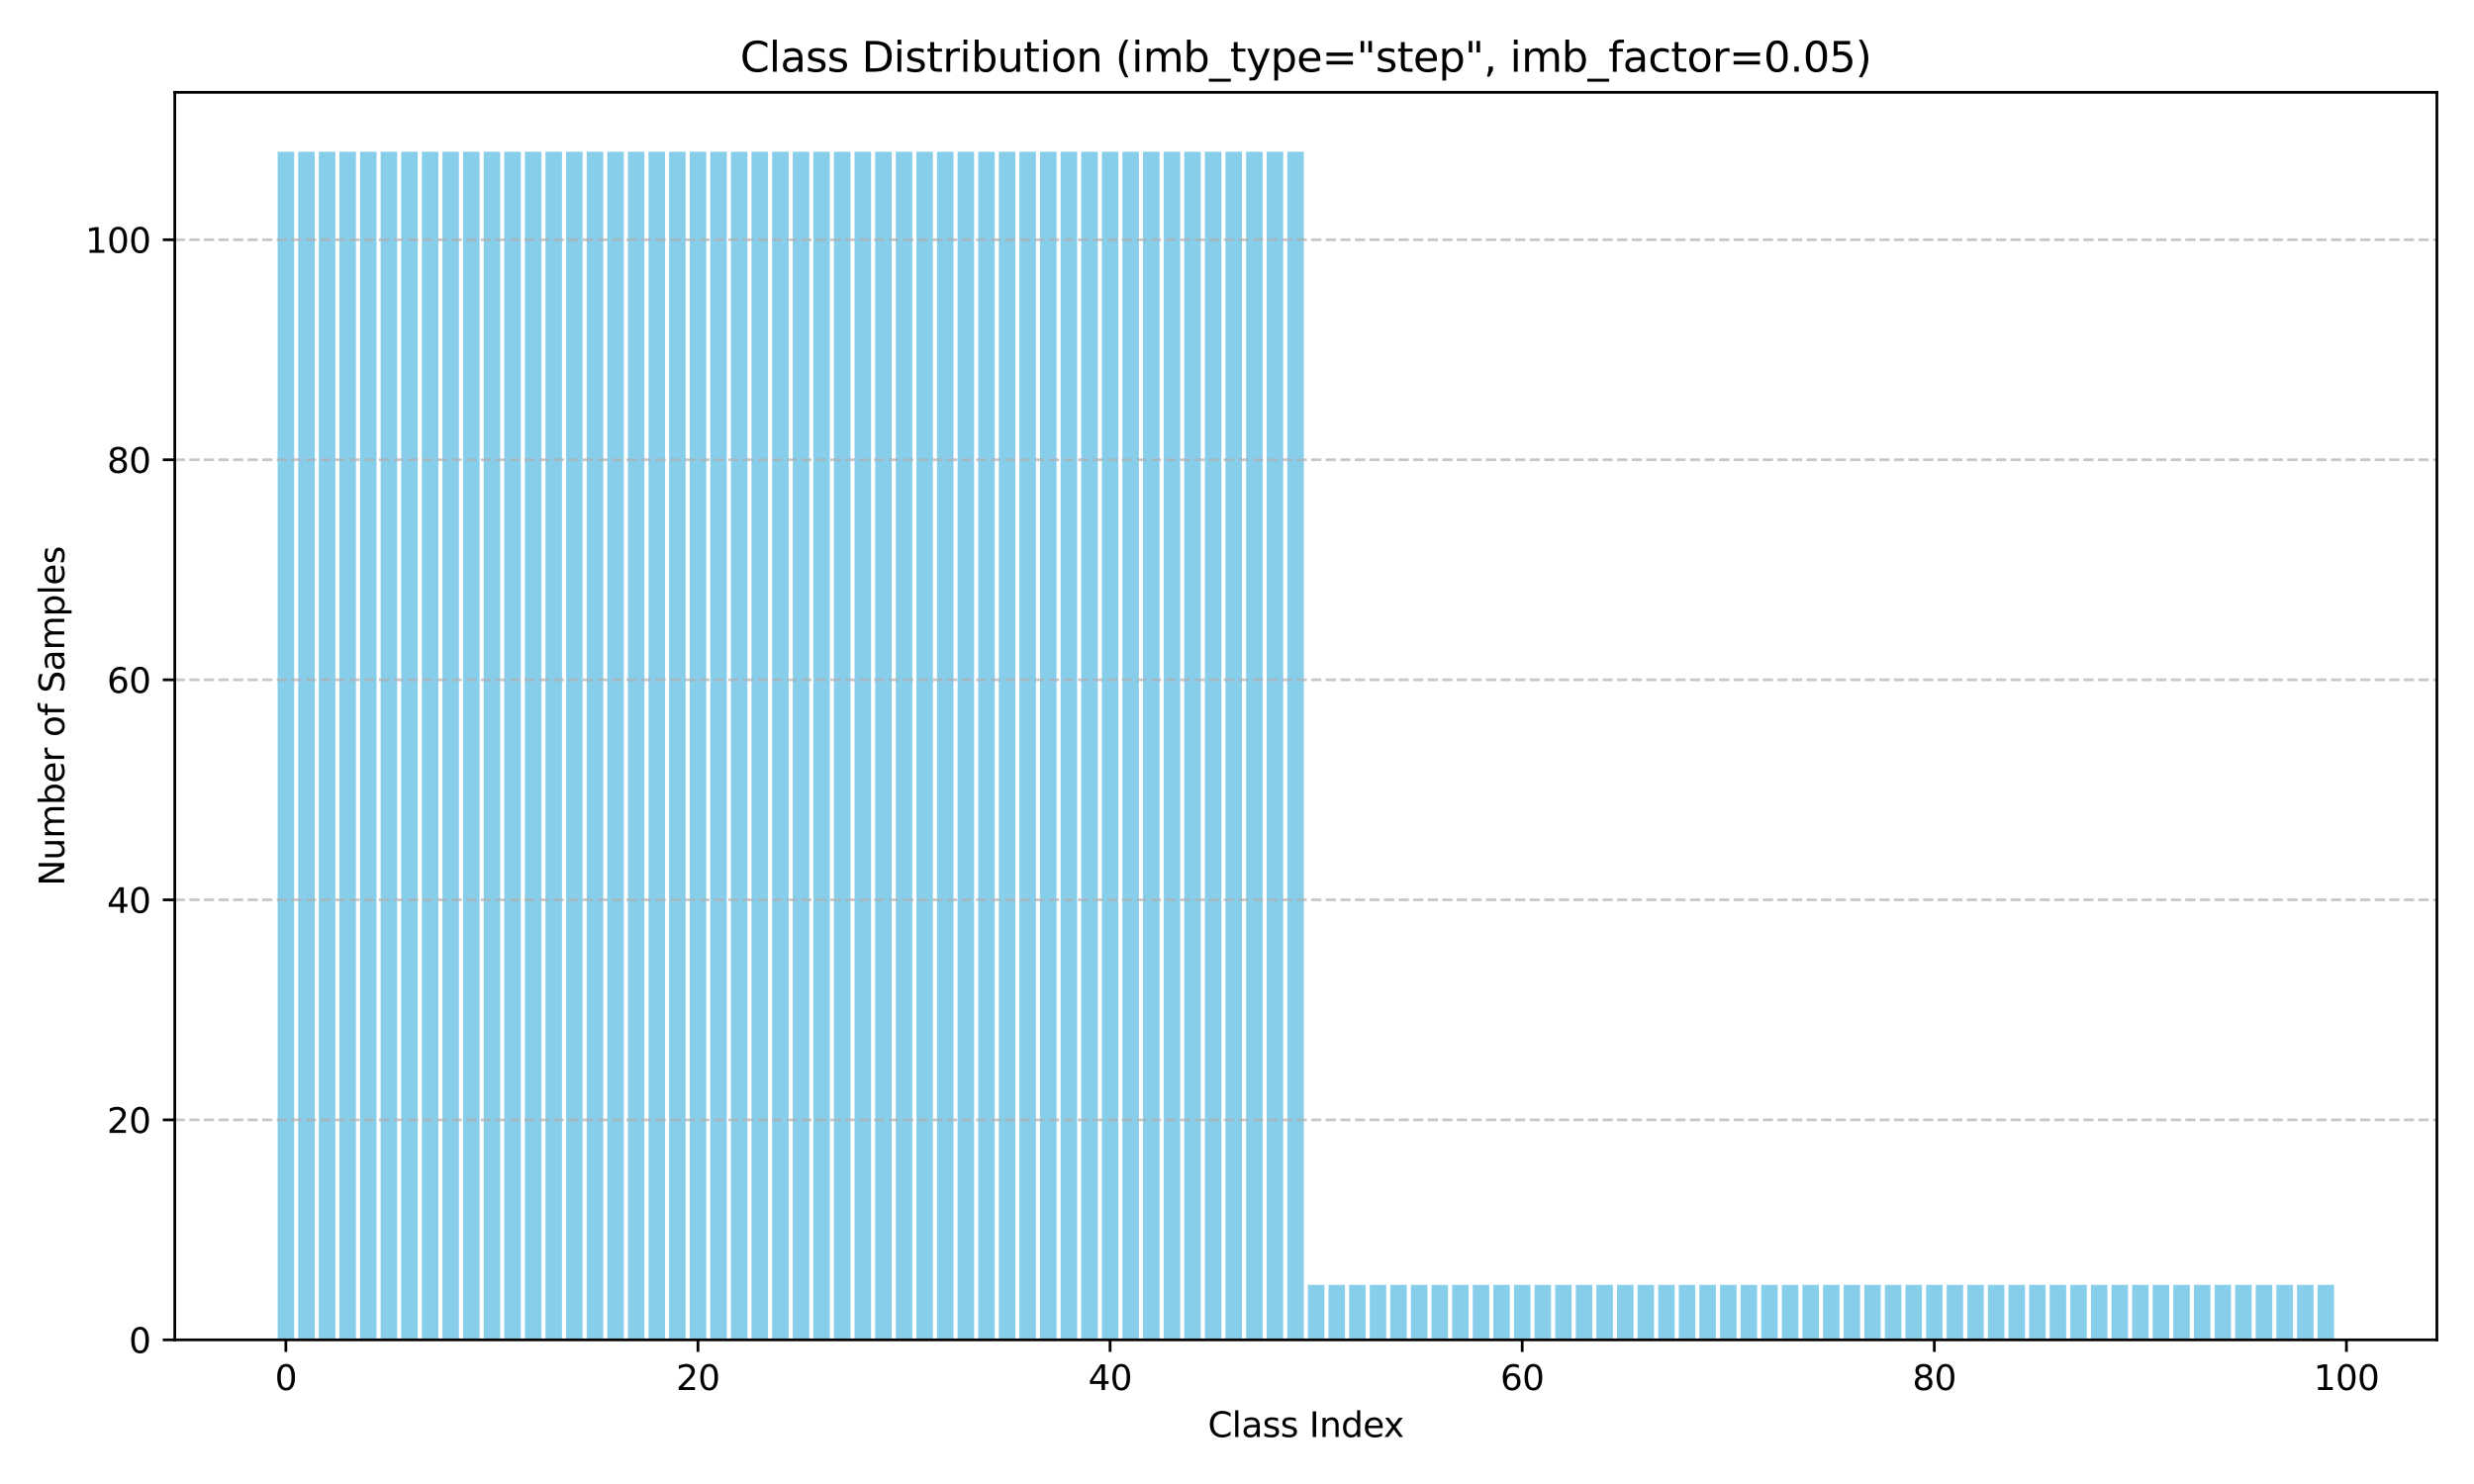 <?xml version="1.0" encoding="utf-8" standalone="no"?>
<!DOCTYPE svg PUBLIC "-//W3C//DTD SVG 1.1//EN"
  "http://www.w3.org/Graphics/SVG/1.1/DTD/svg11.dtd">
<svg xmlns:xlink="http://www.w3.org/1999/xlink" width="720pt" height="432pt" viewBox="0 0 720 432" xmlns="http://www.w3.org/2000/svg" version="1.1">
 <defs>
  <style type="text/css">*{stroke-linejoin: round; stroke-linecap: butt}</style>
 </defs>
 <g id="figure_1">
  <g id="patch_1">
   <path d="M 0 432 
L 720 432 
L 720 0 
L 0 0 
z
" style="fill: #ffffff"/>
  </g>
  <g id="axes_1">
   <g id="patch_2">
    <path d="M 50.87 390.04 
L 709.2 390.04 
L 709.2 26.88 
L 50.87 26.88 
z
" style="fill: #ffffff"/>
   </g>
   <g id="patch_3">
    <path d="M 80.794 390.04 
L 85.592 390.04 
L 85.592 44.173 
L 80.794 44.173 
z
" clip-path="url(#pac0c4b4ce7)" style="fill: #87ceeb"/>
   </g>
   <g id="patch_4">
    <path d="M 86.791 390.04 
L 91.588 390.04 
L 91.588 44.173 
L 86.791 44.173 
z
" clip-path="url(#pac0c4b4ce7)" style="fill: #87ceeb"/>
   </g>
   <g id="patch_5">
    <path d="M 92.788 390.04 
L 97.585 390.04 
L 97.585 44.173 
L 92.788 44.173 
z
" clip-path="url(#pac0c4b4ce7)" style="fill: #87ceeb"/>
   </g>
   <g id="patch_6">
    <path d="M 98.785 390.04 
L 103.582 390.04 
L 103.582 44.173 
L 98.785 44.173 
z
" clip-path="url(#pac0c4b4ce7)" style="fill: #87ceeb"/>
   </g>
   <g id="patch_7">
    <path d="M 104.781 390.04 
L 109.579 390.04 
L 109.579 44.173 
L 104.781 44.173 
z
" clip-path="url(#pac0c4b4ce7)" style="fill: #87ceeb"/>
   </g>
   <g id="patch_8">
    <path d="M 110.778 390.04 
L 115.576 390.04 
L 115.576 44.173 
L 110.778 44.173 
z
" clip-path="url(#pac0c4b4ce7)" style="fill: #87ceeb"/>
   </g>
   <g id="patch_9">
    <path d="M 116.775 390.04 
L 121.572 390.04 
L 121.572 44.173 
L 116.775 44.173 
z
" clip-path="url(#pac0c4b4ce7)" style="fill: #87ceeb"/>
   </g>
   <g id="patch_10">
    <path d="M 122.772 390.04 
L 127.569 390.04 
L 127.569 44.173 
L 122.772 44.173 
z
" clip-path="url(#pac0c4b4ce7)" style="fill: #87ceeb"/>
   </g>
   <g id="patch_11">
    <path d="M 128.769 390.04 
L 133.566 390.04 
L 133.566 44.173 
L 128.769 44.173 
z
" clip-path="url(#pac0c4b4ce7)" style="fill: #87ceeb"/>
   </g>
   <g id="patch_12">
    <path d="M 134.765 390.04 
L 139.563 390.04 
L 139.563 44.173 
L 134.765 44.173 
z
" clip-path="url(#pac0c4b4ce7)" style="fill: #87ceeb"/>
   </g>
   <g id="patch_13">
    <path d="M 140.762 390.04 
L 145.56 390.04 
L 145.56 44.173 
L 140.762 44.173 
z
" clip-path="url(#pac0c4b4ce7)" style="fill: #87ceeb"/>
   </g>
   <g id="patch_14">
    <path d="M 146.759 390.04 
L 151.556 390.04 
L 151.556 44.173 
L 146.759 44.173 
z
" clip-path="url(#pac0c4b4ce7)" style="fill: #87ceeb"/>
   </g>
   <g id="patch_15">
    <path d="M 152.756 390.04 
L 157.553 390.04 
L 157.553 44.173 
L 152.756 44.173 
z
" clip-path="url(#pac0c4b4ce7)" style="fill: #87ceeb"/>
   </g>
   <g id="patch_16">
    <path d="M 158.753 390.04 
L 163.55 390.04 
L 163.55 44.173 
L 158.753 44.173 
z
" clip-path="url(#pac0c4b4ce7)" style="fill: #87ceeb"/>
   </g>
   <g id="patch_17">
    <path d="M 164.749 390.04 
L 169.547 390.04 
L 169.547 44.173 
L 164.749 44.173 
z
" clip-path="url(#pac0c4b4ce7)" style="fill: #87ceeb"/>
   </g>
   <g id="patch_18">
    <path d="M 170.746 390.04 
L 175.544 390.04 
L 175.544 44.173 
L 170.746 44.173 
z
" clip-path="url(#pac0c4b4ce7)" style="fill: #87ceeb"/>
   </g>
   <g id="patch_19">
    <path d="M 176.743 390.04 
L 181.541 390.04 
L 181.541 44.173 
L 176.743 44.173 
z
" clip-path="url(#pac0c4b4ce7)" style="fill: #87ceeb"/>
   </g>
   <g id="patch_20">
    <path d="M 182.74 390.04 
L 187.537 390.04 
L 187.537 44.173 
L 182.74 44.173 
z
" clip-path="url(#pac0c4b4ce7)" style="fill: #87ceeb"/>
   </g>
   <g id="patch_21">
    <path d="M 188.737 390.04 
L 193.534 390.04 
L 193.534 44.173 
L 188.737 44.173 
z
" clip-path="url(#pac0c4b4ce7)" style="fill: #87ceeb"/>
   </g>
   <g id="patch_22">
    <path d="M 194.734 390.04 
L 199.531 390.04 
L 199.531 44.173 
L 194.734 44.173 
z
" clip-path="url(#pac0c4b4ce7)" style="fill: #87ceeb"/>
   </g>
   <g id="patch_23">
    <path d="M 200.73 390.04 
L 205.528 390.04 
L 205.528 44.173 
L 200.73 44.173 
z
" clip-path="url(#pac0c4b4ce7)" style="fill: #87ceeb"/>
   </g>
   <g id="patch_24">
    <path d="M 206.727 390.04 
L 211.525 390.04 
L 211.525 44.173 
L 206.727 44.173 
z
" clip-path="url(#pac0c4b4ce7)" style="fill: #87ceeb"/>
   </g>
   <g id="patch_25">
    <path d="M 212.724 390.04 
L 217.521 390.04 
L 217.521 44.173 
L 212.724 44.173 
z
" clip-path="url(#pac0c4b4ce7)" style="fill: #87ceeb"/>
   </g>
   <g id="patch_26">
    <path d="M 218.721 390.04 
L 223.518 390.04 
L 223.518 44.173 
L 218.721 44.173 
z
" clip-path="url(#pac0c4b4ce7)" style="fill: #87ceeb"/>
   </g>
   <g id="patch_27">
    <path d="M 224.718 390.04 
L 229.515 390.04 
L 229.515 44.173 
L 224.718 44.173 
z
" clip-path="url(#pac0c4b4ce7)" style="fill: #87ceeb"/>
   </g>
   <g id="patch_28">
    <path d="M 230.714 390.04 
L 235.512 390.04 
L 235.512 44.173 
L 230.714 44.173 
z
" clip-path="url(#pac0c4b4ce7)" style="fill: #87ceeb"/>
   </g>
   <g id="patch_29">
    <path d="M 236.711 390.04 
L 241.509 390.04 
L 241.509 44.173 
L 236.711 44.173 
z
" clip-path="url(#pac0c4b4ce7)" style="fill: #87ceeb"/>
   </g>
   <g id="patch_30">
    <path d="M 242.708 390.04 
L 247.505 390.04 
L 247.505 44.173 
L 242.708 44.173 
z
" clip-path="url(#pac0c4b4ce7)" style="fill: #87ceeb"/>
   </g>
   <g id="patch_31">
    <path d="M 248.705 390.04 
L 253.502 390.04 
L 253.502 44.173 
L 248.705 44.173 
z
" clip-path="url(#pac0c4b4ce7)" style="fill: #87ceeb"/>
   </g>
   <g id="patch_32">
    <path d="M 254.702 390.04 
L 259.499 390.04 
L 259.499 44.173 
L 254.702 44.173 
z
" clip-path="url(#pac0c4b4ce7)" style="fill: #87ceeb"/>
   </g>
   <g id="patch_33">
    <path d="M 260.698 390.04 
L 265.496 390.04 
L 265.496 44.173 
L 260.698 44.173 
z
" clip-path="url(#pac0c4b4ce7)" style="fill: #87ceeb"/>
   </g>
   <g id="patch_34">
    <path d="M 266.695 390.04 
L 271.493 390.04 
L 271.493 44.173 
L 266.695 44.173 
z
" clip-path="url(#pac0c4b4ce7)" style="fill: #87ceeb"/>
   </g>
   <g id="patch_35">
    <path d="M 272.692 390.04 
L 277.49 390.04 
L 277.49 44.173 
L 272.692 44.173 
z
" clip-path="url(#pac0c4b4ce7)" style="fill: #87ceeb"/>
   </g>
   <g id="patch_36">
    <path d="M 278.689 390.04 
L 283.486 390.04 
L 283.486 44.173 
L 278.689 44.173 
z
" clip-path="url(#pac0c4b4ce7)" style="fill: #87ceeb"/>
   </g>
   <g id="patch_37">
    <path d="M 284.686 390.04 
L 289.483 390.04 
L 289.483 44.173 
L 284.686 44.173 
z
" clip-path="url(#pac0c4b4ce7)" style="fill: #87ceeb"/>
   </g>
   <g id="patch_38">
    <path d="M 290.683 390.04 
L 295.48 390.04 
L 295.48 44.173 
L 290.683 44.173 
z
" clip-path="url(#pac0c4b4ce7)" style="fill: #87ceeb"/>
   </g>
   <g id="patch_39">
    <path d="M 296.679 390.04 
L 301.477 390.04 
L 301.477 44.173 
L 296.679 44.173 
z
" clip-path="url(#pac0c4b4ce7)" style="fill: #87ceeb"/>
   </g>
   <g id="patch_40">
    <path d="M 302.676 390.04 
L 307.474 390.04 
L 307.474 44.173 
L 302.676 44.173 
z
" clip-path="url(#pac0c4b4ce7)" style="fill: #87ceeb"/>
   </g>
   <g id="patch_41">
    <path d="M 308.673 390.04 
L 313.47 390.04 
L 313.47 44.173 
L 308.673 44.173 
z
" clip-path="url(#pac0c4b4ce7)" style="fill: #87ceeb"/>
   </g>
   <g id="patch_42">
    <path d="M 314.67 390.04 
L 319.467 390.04 
L 319.467 44.173 
L 314.67 44.173 
z
" clip-path="url(#pac0c4b4ce7)" style="fill: #87ceeb"/>
   </g>
   <g id="patch_43">
    <path d="M 320.667 390.04 
L 325.464 390.04 
L 325.464 44.173 
L 320.667 44.173 
z
" clip-path="url(#pac0c4b4ce7)" style="fill: #87ceeb"/>
   </g>
   <g id="patch_44">
    <path d="M 326.663 390.04 
L 331.461 390.04 
L 331.461 44.173 
L 326.663 44.173 
z
" clip-path="url(#pac0c4b4ce7)" style="fill: #87ceeb"/>
   </g>
   <g id="patch_45">
    <path d="M 332.66 390.04 
L 337.458 390.04 
L 337.458 44.173 
L 332.66 44.173 
z
" clip-path="url(#pac0c4b4ce7)" style="fill: #87ceeb"/>
   </g>
   <g id="patch_46">
    <path d="M 338.657 390.04 
L 343.454 390.04 
L 343.454 44.173 
L 338.657 44.173 
z
" clip-path="url(#pac0c4b4ce7)" style="fill: #87ceeb"/>
   </g>
   <g id="patch_47">
    <path d="M 344.654 390.04 
L 349.451 390.04 
L 349.451 44.173 
L 344.654 44.173 
z
" clip-path="url(#pac0c4b4ce7)" style="fill: #87ceeb"/>
   </g>
   <g id="patch_48">
    <path d="M 350.651 390.04 
L 355.448 390.04 
L 355.448 44.173 
L 350.651 44.173 
z
" clip-path="url(#pac0c4b4ce7)" style="fill: #87ceeb"/>
   </g>
   <g id="patch_49">
    <path d="M 356.647 390.04 
L 361.445 390.04 
L 361.445 44.173 
L 356.647 44.173 
z
" clip-path="url(#pac0c4b4ce7)" style="fill: #87ceeb"/>
   </g>
   <g id="patch_50">
    <path d="M 362.644 390.04 
L 367.442 390.04 
L 367.442 44.173 
L 362.644 44.173 
z
" clip-path="url(#pac0c4b4ce7)" style="fill: #87ceeb"/>
   </g>
   <g id="patch_51">
    <path d="M 368.641 390.04 
L 373.439 390.04 
L 373.439 44.173 
L 368.641 44.173 
z
" clip-path="url(#pac0c4b4ce7)" style="fill: #87ceeb"/>
   </g>
   <g id="patch_52">
    <path d="M 374.638 390.04 
L 379.435 390.04 
L 379.435 44.173 
L 374.638 44.173 
z
" clip-path="url(#pac0c4b4ce7)" style="fill: #87ceeb"/>
   </g>
   <g id="patch_53">
    <path d="M 380.635 390.04 
L 385.432 390.04 
L 385.432 374.028 
L 380.635 374.028 
z
" clip-path="url(#pac0c4b4ce7)" style="fill: #87ceeb"/>
   </g>
   <g id="patch_54">
    <path d="M 386.631 390.04 
L 391.429 390.04 
L 391.429 374.028 
L 386.631 374.028 
z
" clip-path="url(#pac0c4b4ce7)" style="fill: #87ceeb"/>
   </g>
   <g id="patch_55">
    <path d="M 392.628 390.04 
L 397.426 390.04 
L 397.426 374.028 
L 392.628 374.028 
z
" clip-path="url(#pac0c4b4ce7)" style="fill: #87ceeb"/>
   </g>
   <g id="patch_56">
    <path d="M 398.625 390.04 
L 403.423 390.04 
L 403.423 374.028 
L 398.625 374.028 
z
" clip-path="url(#pac0c4b4ce7)" style="fill: #87ceeb"/>
   </g>
   <g id="patch_57">
    <path d="M 404.622 390.04 
L 409.419 390.04 
L 409.419 374.028 
L 404.622 374.028 
z
" clip-path="url(#pac0c4b4ce7)" style="fill: #87ceeb"/>
   </g>
   <g id="patch_58">
    <path d="M 410.619 390.04 
L 415.416 390.04 
L 415.416 374.028 
L 410.619 374.028 
z
" clip-path="url(#pac0c4b4ce7)" style="fill: #87ceeb"/>
   </g>
   <g id="patch_59">
    <path d="M 416.616 390.04 
L 421.413 390.04 
L 421.413 374.028 
L 416.616 374.028 
z
" clip-path="url(#pac0c4b4ce7)" style="fill: #87ceeb"/>
   </g>
   <g id="patch_60">
    <path d="M 422.612 390.04 
L 427.41 390.04 
L 427.41 374.028 
L 422.612 374.028 
z
" clip-path="url(#pac0c4b4ce7)" style="fill: #87ceeb"/>
   </g>
   <g id="patch_61">
    <path d="M 428.609 390.04 
L 433.407 390.04 
L 433.407 374.028 
L 428.609 374.028 
z
" clip-path="url(#pac0c4b4ce7)" style="fill: #87ceeb"/>
   </g>
   <g id="patch_62">
    <path d="M 434.606 390.04 
L 439.403 390.04 
L 439.403 374.028 
L 434.606 374.028 
z
" clip-path="url(#pac0c4b4ce7)" style="fill: #87ceeb"/>
   </g>
   <g id="patch_63">
    <path d="M 440.603 390.04 
L 445.4 390.04 
L 445.4 374.028 
L 440.603 374.028 
z
" clip-path="url(#pac0c4b4ce7)" style="fill: #87ceeb"/>
   </g>
   <g id="patch_64">
    <path d="M 446.6 390.04 
L 451.397 390.04 
L 451.397 374.028 
L 446.6 374.028 
z
" clip-path="url(#pac0c4b4ce7)" style="fill: #87ceeb"/>
   </g>
   <g id="patch_65">
    <path d="M 452.596 390.04 
L 457.394 390.04 
L 457.394 374.028 
L 452.596 374.028 
z
" clip-path="url(#pac0c4b4ce7)" style="fill: #87ceeb"/>
   </g>
   <g id="patch_66">
    <path d="M 458.593 390.04 
L 463.391 390.04 
L 463.391 374.028 
L 458.593 374.028 
z
" clip-path="url(#pac0c4b4ce7)" style="fill: #87ceeb"/>
   </g>
   <g id="patch_67">
    <path d="M 464.59 390.04 
L 469.387 390.04 
L 469.387 374.028 
L 464.59 374.028 
z
" clip-path="url(#pac0c4b4ce7)" style="fill: #87ceeb"/>
   </g>
   <g id="patch_68">
    <path d="M 470.587 390.04 
L 475.384 390.04 
L 475.384 374.028 
L 470.587 374.028 
z
" clip-path="url(#pac0c4b4ce7)" style="fill: #87ceeb"/>
   </g>
   <g id="patch_69">
    <path d="M 476.584 390.04 
L 481.381 390.04 
L 481.381 374.028 
L 476.584 374.028 
z
" clip-path="url(#pac0c4b4ce7)" style="fill: #87ceeb"/>
   </g>
   <g id="patch_70">
    <path d="M 482.58 390.04 
L 487.378 390.04 
L 487.378 374.028 
L 482.58 374.028 
z
" clip-path="url(#pac0c4b4ce7)" style="fill: #87ceeb"/>
   </g>
   <g id="patch_71">
    <path d="M 488.577 390.04 
L 493.375 390.04 
L 493.375 374.028 
L 488.577 374.028 
z
" clip-path="url(#pac0c4b4ce7)" style="fill: #87ceeb"/>
   </g>
   <g id="patch_72">
    <path d="M 494.574 390.04 
L 499.372 390.04 
L 499.372 374.028 
L 494.574 374.028 
z
" clip-path="url(#pac0c4b4ce7)" style="fill: #87ceeb"/>
   </g>
   <g id="patch_73">
    <path d="M 500.571 390.04 
L 505.368 390.04 
L 505.368 374.028 
L 500.571 374.028 
z
" clip-path="url(#pac0c4b4ce7)" style="fill: #87ceeb"/>
   </g>
   <g id="patch_74">
    <path d="M 506.568 390.04 
L 511.365 390.04 
L 511.365 374.028 
L 506.568 374.028 
z
" clip-path="url(#pac0c4b4ce7)" style="fill: #87ceeb"/>
   </g>
   <g id="patch_75">
    <path d="M 512.565 390.04 
L 517.362 390.04 
L 517.362 374.028 
L 512.565 374.028 
z
" clip-path="url(#pac0c4b4ce7)" style="fill: #87ceeb"/>
   </g>
   <g id="patch_76">
    <path d="M 518.561 390.04 
L 523.359 390.04 
L 523.359 374.028 
L 518.561 374.028 
z
" clip-path="url(#pac0c4b4ce7)" style="fill: #87ceeb"/>
   </g>
   <g id="patch_77">
    <path d="M 524.558 390.04 
L 529.356 390.04 
L 529.356 374.028 
L 524.558 374.028 
z
" clip-path="url(#pac0c4b4ce7)" style="fill: #87ceeb"/>
   </g>
   <g id="patch_78">
    <path d="M 530.555 390.04 
L 535.352 390.04 
L 535.352 374.028 
L 530.555 374.028 
z
" clip-path="url(#pac0c4b4ce7)" style="fill: #87ceeb"/>
   </g>
   <g id="patch_79">
    <path d="M 536.552 390.04 
L 541.349 390.04 
L 541.349 374.028 
L 536.552 374.028 
z
" clip-path="url(#pac0c4b4ce7)" style="fill: #87ceeb"/>
   </g>
   <g id="patch_80">
    <path d="M 542.549 390.04 
L 547.346 390.04 
L 547.346 374.028 
L 542.549 374.028 
z
" clip-path="url(#pac0c4b4ce7)" style="fill: #87ceeb"/>
   </g>
   <g id="patch_81">
    <path d="M 548.545 390.04 
L 553.343 390.04 
L 553.343 374.028 
L 548.545 374.028 
z
" clip-path="url(#pac0c4b4ce7)" style="fill: #87ceeb"/>
   </g>
   <g id="patch_82">
    <path d="M 554.542 390.04 
L 559.34 390.04 
L 559.34 374.028 
L 554.542 374.028 
z
" clip-path="url(#pac0c4b4ce7)" style="fill: #87ceeb"/>
   </g>
   <g id="patch_83">
    <path d="M 560.539 390.04 
L 565.336 390.04 
L 565.336 374.028 
L 560.539 374.028 
z
" clip-path="url(#pac0c4b4ce7)" style="fill: #87ceeb"/>
   </g>
   <g id="patch_84">
    <path d="M 566.536 390.04 
L 571.333 390.04 
L 571.333 374.028 
L 566.536 374.028 
z
" clip-path="url(#pac0c4b4ce7)" style="fill: #87ceeb"/>
   </g>
   <g id="patch_85">
    <path d="M 572.533 390.04 
L 577.33 390.04 
L 577.33 374.028 
L 572.533 374.028 
z
" clip-path="url(#pac0c4b4ce7)" style="fill: #87ceeb"/>
   </g>
   <g id="patch_86">
    <path d="M 578.529 390.04 
L 583.327 390.04 
L 583.327 374.028 
L 578.529 374.028 
z
" clip-path="url(#pac0c4b4ce7)" style="fill: #87ceeb"/>
   </g>
   <g id="patch_87">
    <path d="M 584.526 390.04 
L 589.324 390.04 
L 589.324 374.028 
L 584.526 374.028 
z
" clip-path="url(#pac0c4b4ce7)" style="fill: #87ceeb"/>
   </g>
   <g id="patch_88">
    <path d="M 590.523 390.04 
L 595.321 390.04 
L 595.321 374.028 
L 590.523 374.028 
z
" clip-path="url(#pac0c4b4ce7)" style="fill: #87ceeb"/>
   </g>
   <g id="patch_89">
    <path d="M 596.52 390.04 
L 601.317 390.04 
L 601.317 374.028 
L 596.52 374.028 
z
" clip-path="url(#pac0c4b4ce7)" style="fill: #87ceeb"/>
   </g>
   <g id="patch_90">
    <path d="M 602.517 390.04 
L 607.314 390.04 
L 607.314 374.028 
L 602.517 374.028 
z
" clip-path="url(#pac0c4b4ce7)" style="fill: #87ceeb"/>
   </g>
   <g id="patch_91">
    <path d="M 608.514 390.04 
L 613.311 390.04 
L 613.311 374.028 
L 608.514 374.028 
z
" clip-path="url(#pac0c4b4ce7)" style="fill: #87ceeb"/>
   </g>
   <g id="patch_92">
    <path d="M 614.51 390.04 
L 619.308 390.04 
L 619.308 374.028 
L 614.51 374.028 
z
" clip-path="url(#pac0c4b4ce7)" style="fill: #87ceeb"/>
   </g>
   <g id="patch_93">
    <path d="M 620.507 390.04 
L 625.305 390.04 
L 625.305 374.028 
L 620.507 374.028 
z
" clip-path="url(#pac0c4b4ce7)" style="fill: #87ceeb"/>
   </g>
   <g id="patch_94">
    <path d="M 626.504 390.04 
L 631.301 390.04 
L 631.301 374.028 
L 626.504 374.028 
z
" clip-path="url(#pac0c4b4ce7)" style="fill: #87ceeb"/>
   </g>
   <g id="patch_95">
    <path d="M 632.501 390.04 
L 637.298 390.04 
L 637.298 374.028 
L 632.501 374.028 
z
" clip-path="url(#pac0c4b4ce7)" style="fill: #87ceeb"/>
   </g>
   <g id="patch_96">
    <path d="M 638.498 390.04 
L 643.295 390.04 
L 643.295 374.028 
L 638.498 374.028 
z
" clip-path="url(#pac0c4b4ce7)" style="fill: #87ceeb"/>
   </g>
   <g id="patch_97">
    <path d="M 644.494 390.04 
L 649.292 390.04 
L 649.292 374.028 
L 644.494 374.028 
z
" clip-path="url(#pac0c4b4ce7)" style="fill: #87ceeb"/>
   </g>
   <g id="patch_98">
    <path d="M 650.491 390.04 
L 655.289 390.04 
L 655.289 374.028 
L 650.491 374.028 
z
" clip-path="url(#pac0c4b4ce7)" style="fill: #87ceeb"/>
   </g>
   <g id="patch_99">
    <path d="M 656.488 390.04 
L 661.285 390.04 
L 661.285 374.028 
L 656.488 374.028 
z
" clip-path="url(#pac0c4b4ce7)" style="fill: #87ceeb"/>
   </g>
   <g id="patch_100">
    <path d="M 662.485 390.04 
L 667.282 390.04 
L 667.282 374.028 
L 662.485 374.028 
z
" clip-path="url(#pac0c4b4ce7)" style="fill: #87ceeb"/>
   </g>
   <g id="patch_101">
    <path d="M 668.482 390.04 
L 673.279 390.04 
L 673.279 374.028 
L 668.482 374.028 
z
" clip-path="url(#pac0c4b4ce7)" style="fill: #87ceeb"/>
   </g>
   <g id="patch_102">
    <path d="M 674.478 390.04 
L 679.276 390.04 
L 679.276 374.028 
L 674.478 374.028 
z
" clip-path="url(#pac0c4b4ce7)" style="fill: #87ceeb"/>
   </g>
   <g id="matplotlib.axis_1">
    <g id="xtick_1">
     <g id="line2d_1">
      <defs>
       <path id="ma1dbea6605" d="M 0 0 
L 0 3.5 
" style="stroke: #000000; stroke-width: 0.8"/>
      </defs>
      <g>
       <use xlink:href="#ma1dbea6605" x="83.193" y="390.04" style="stroke: #000000; stroke-width: 0.8"/>
      </g>
     </g>
     <g id="text_1">
      <!-- 0 -->
      <g transform="translate(80.012 404.638) scale(0.1 -0.1)">
       <defs>
        <path id="DejaVuSans-30" d="M 2034 4250 
Q 1547 4250 1301 3770 
Q 1056 3291 1056 2328 
Q 1056 1369 1301 889 
Q 1547 409 2034 409 
Q 2525 409 2770 889 
Q 3016 1369 3016 2328 
Q 3016 3291 2770 3770 
Q 2525 4250 2034 4250 
z
M 2034 4750 
Q 2819 4750 3233 4129 
Q 3647 3509 3647 2328 
Q 3647 1150 3233 529 
Q 2819 -91 2034 -91 
Q 1250 -91 836 529 
Q 422 1150 422 2328 
Q 422 3509 836 4129 
Q 1250 4750 2034 4750 
z
" transform="scale(0.016)"/>
       </defs>
       <use xlink:href="#DejaVuSans-30"/>
      </g>
     </g>
    </g>
    <g id="xtick_2">
     <g id="line2d_2">
      <g>
       <use xlink:href="#ma1dbea6605" x="203.129" y="390.04" style="stroke: #000000; stroke-width: 0.8"/>
      </g>
     </g>
     <g id="text_2">
      <!-- 20 -->
      <g transform="translate(196.767 404.638) scale(0.1 -0.1)">
       <defs>
        <path id="DejaVuSans-32" d="M 1228 531 
L 3431 531 
L 3431 0 
L 469 0 
L 469 531 
Q 828 903 1448 1529 
Q 2069 2156 2228 2338 
Q 2531 2678 2651 2914 
Q 2772 3150 2772 3378 
Q 2772 3750 2511 3984 
Q 2250 4219 1831 4219 
Q 1534 4219 1204 4116 
Q 875 4013 500 3803 
L 500 4441 
Q 881 4594 1212 4672 
Q 1544 4750 1819 4750 
Q 2544 4750 2975 4387 
Q 3406 4025 3406 3419 
Q 3406 3131 3298 2873 
Q 3191 2616 2906 2266 
Q 2828 2175 2409 1742 
Q 1991 1309 1228 531 
z
" transform="scale(0.016)"/>
       </defs>
       <use xlink:href="#DejaVuSans-32"/>
       <use xlink:href="#DejaVuSans-30" x="63.623"/>
      </g>
     </g>
    </g>
    <g id="xtick_3">
     <g id="line2d_3">
      <g>
       <use xlink:href="#ma1dbea6605" x="323.065" y="390.04" style="stroke: #000000; stroke-width: 0.8"/>
      </g>
     </g>
     <g id="text_3">
      <!-- 40 -->
      <g transform="translate(316.703 404.638) scale(0.1 -0.1)">
       <defs>
        <path id="DejaVuSans-34" d="M 2419 4116 
L 825 1625 
L 2419 1625 
L 2419 4116 
z
M 2253 4666 
L 3047 4666 
L 3047 1625 
L 3713 1625 
L 3713 1100 
L 3047 1100 
L 3047 0 
L 2419 0 
L 2419 1100 
L 313 1100 
L 313 1709 
L 2253 4666 
z
" transform="scale(0.016)"/>
       </defs>
       <use xlink:href="#DejaVuSans-34"/>
       <use xlink:href="#DejaVuSans-30" x="63.623"/>
      </g>
     </g>
    </g>
    <g id="xtick_4">
     <g id="line2d_4">
      <g>
       <use xlink:href="#ma1dbea6605" x="443.002" y="390.04" style="stroke: #000000; stroke-width: 0.8"/>
      </g>
     </g>
     <g id="text_4">
      <!-- 60 -->
      <g transform="translate(436.639 404.638) scale(0.1 -0.1)">
       <defs>
        <path id="DejaVuSans-36" d="M 2113 2584 
Q 1688 2584 1439 2293 
Q 1191 2003 1191 1497 
Q 1191 994 1439 701 
Q 1688 409 2113 409 
Q 2538 409 2786 701 
Q 3034 994 3034 1497 
Q 3034 2003 2786 2293 
Q 2538 2584 2113 2584 
z
M 3366 4563 
L 3366 3988 
Q 3128 4100 2886 4159 
Q 2644 4219 2406 4219 
Q 1781 4219 1451 3797 
Q 1122 3375 1075 2522 
Q 1259 2794 1537 2939 
Q 1816 3084 2150 3084 
Q 2853 3084 3261 2657 
Q 3669 2231 3669 1497 
Q 3669 778 3244 343 
Q 2819 -91 2113 -91 
Q 1303 -91 875 529 
Q 447 1150 447 2328 
Q 447 3434 972 4092 
Q 1497 4750 2381 4750 
Q 2619 4750 2861 4703 
Q 3103 4656 3366 4563 
z
" transform="scale(0.016)"/>
       </defs>
       <use xlink:href="#DejaVuSans-36"/>
       <use xlink:href="#DejaVuSans-30" x="63.623"/>
      </g>
     </g>
    </g>
    <g id="xtick_5">
     <g id="line2d_5">
      <g>
       <use xlink:href="#ma1dbea6605" x="562.938" y="390.04" style="stroke: #000000; stroke-width: 0.8"/>
      </g>
     </g>
     <g id="text_5">
      <!-- 80 -->
      <g transform="translate(556.575 404.638) scale(0.1 -0.1)">
       <defs>
        <path id="DejaVuSans-38" d="M 2034 2216 
Q 1584 2216 1326 1975 
Q 1069 1734 1069 1313 
Q 1069 891 1326 650 
Q 1584 409 2034 409 
Q 2484 409 2743 651 
Q 3003 894 3003 1313 
Q 3003 1734 2745 1975 
Q 2488 2216 2034 2216 
z
M 1403 2484 
Q 997 2584 770 2862 
Q 544 3141 544 3541 
Q 544 4100 942 4425 
Q 1341 4750 2034 4750 
Q 2731 4750 3128 4425 
Q 3525 4100 3525 3541 
Q 3525 3141 3298 2862 
Q 3072 2584 2669 2484 
Q 3125 2378 3379 2068 
Q 3634 1759 3634 1313 
Q 3634 634 3220 271 
Q 2806 -91 2034 -91 
Q 1263 -91 848 271 
Q 434 634 434 1313 
Q 434 1759 690 2068 
Q 947 2378 1403 2484 
z
M 1172 3481 
Q 1172 3119 1398 2916 
Q 1625 2713 2034 2713 
Q 2441 2713 2670 2916 
Q 2900 3119 2900 3481 
Q 2900 3844 2670 4047 
Q 2441 4250 2034 4250 
Q 1625 4250 1398 4047 
Q 1172 3844 1172 3481 
z
" transform="scale(0.016)"/>
       </defs>
       <use xlink:href="#DejaVuSans-38"/>
       <use xlink:href="#DejaVuSans-30" x="63.623"/>
      </g>
     </g>
    </g>
    <g id="xtick_6">
     <g id="line2d_6">
      <g>
       <use xlink:href="#ma1dbea6605" x="682.874" y="390.04" style="stroke: #000000; stroke-width: 0.8"/>
      </g>
     </g>
     <g id="text_6">
      <!-- 100 -->
      <g transform="translate(673.33 404.638) scale(0.1 -0.1)">
       <defs>
        <path id="DejaVuSans-31" d="M 794 531 
L 1825 531 
L 1825 4091 
L 703 3866 
L 703 4441 
L 1819 4666 
L 2450 4666 
L 2450 531 
L 3481 531 
L 3481 0 
L 794 0 
L 794 531 
z
" transform="scale(0.016)"/>
       </defs>
       <use xlink:href="#DejaVuSans-31"/>
       <use xlink:href="#DejaVuSans-30" x="63.623"/>
       <use xlink:href="#DejaVuSans-30" x="127.246"/>
      </g>
     </g>
    </g>
    <g id="text_7">
     <!-- Class Index -->
     <g transform="translate(351.526 418.317) scale(0.1 -0.1)">
      <defs>
       <path id="DejaVuSans-43" d="M 4122 4306 
L 4122 3641 
Q 3803 3938 3442 4084 
Q 3081 4231 2675 4231 
Q 1875 4231 1450 3742 
Q 1025 3253 1025 2328 
Q 1025 1406 1450 917 
Q 1875 428 2675 428 
Q 3081 428 3442 575 
Q 3803 722 4122 1019 
L 4122 359 
Q 3791 134 3420 21 
Q 3050 -91 2638 -91 
Q 1578 -91 968 557 
Q 359 1206 359 2328 
Q 359 3453 968 4101 
Q 1578 4750 2638 4750 
Q 3056 4750 3426 4639 
Q 3797 4528 4122 4306 
z
" transform="scale(0.016)"/>
       <path id="DejaVuSans-6c" d="M 603 4863 
L 1178 4863 
L 1178 0 
L 603 0 
L 603 4863 
z
" transform="scale(0.016)"/>
       <path id="DejaVuSans-61" d="M 2194 1759 
Q 1497 1759 1228 1600 
Q 959 1441 959 1056 
Q 959 750 1161 570 
Q 1363 391 1709 391 
Q 2188 391 2477 730 
Q 2766 1069 2766 1631 
L 2766 1759 
L 2194 1759 
z
M 3341 1997 
L 3341 0 
L 2766 0 
L 2766 531 
Q 2569 213 2275 61 
Q 1981 -91 1556 -91 
Q 1019 -91 701 211 
Q 384 513 384 1019 
Q 384 1609 779 1909 
Q 1175 2209 1959 2209 
L 2766 2209 
L 2766 2266 
Q 2766 2663 2505 2880 
Q 2244 3097 1772 3097 
Q 1472 3097 1187 3025 
Q 903 2953 641 2809 
L 641 3341 
Q 956 3463 1253 3523 
Q 1550 3584 1831 3584 
Q 2591 3584 2966 3190 
Q 3341 2797 3341 1997 
z
" transform="scale(0.016)"/>
       <path id="DejaVuSans-73" d="M 2834 3397 
L 2834 2853 
Q 2591 2978 2328 3040 
Q 2066 3103 1784 3103 
Q 1356 3103 1142 2972 
Q 928 2841 928 2578 
Q 928 2378 1081 2264 
Q 1234 2150 1697 2047 
L 1894 2003 
Q 2506 1872 2764 1633 
Q 3022 1394 3022 966 
Q 3022 478 2636 193 
Q 2250 -91 1575 -91 
Q 1294 -91 989 -36 
Q 684 19 347 128 
L 347 722 
Q 666 556 975 473 
Q 1284 391 1588 391 
Q 1994 391 2212 530 
Q 2431 669 2431 922 
Q 2431 1156 2273 1281 
Q 2116 1406 1581 1522 
L 1381 1569 
Q 847 1681 609 1914 
Q 372 2147 372 2553 
Q 372 3047 722 3315 
Q 1072 3584 1716 3584 
Q 2034 3584 2315 3537 
Q 2597 3491 2834 3397 
z
" transform="scale(0.016)"/>
       <path id="DejaVuSans-20" transform="scale(0.016)"/>
       <path id="DejaVuSans-49" d="M 628 4666 
L 1259 4666 
L 1259 0 
L 628 0 
L 628 4666 
z
" transform="scale(0.016)"/>
       <path id="DejaVuSans-6e" d="M 3513 2113 
L 3513 0 
L 2938 0 
L 2938 2094 
Q 2938 2591 2744 2837 
Q 2550 3084 2163 3084 
Q 1697 3084 1428 2787 
Q 1159 2491 1159 1978 
L 1159 0 
L 581 0 
L 581 3500 
L 1159 3500 
L 1159 2956 
Q 1366 3272 1645 3428 
Q 1925 3584 2291 3584 
Q 2894 3584 3203 3211 
Q 3513 2838 3513 2113 
z
" transform="scale(0.016)"/>
       <path id="DejaVuSans-64" d="M 2906 2969 
L 2906 4863 
L 3481 4863 
L 3481 0 
L 2906 0 
L 2906 525 
Q 2725 213 2448 61 
Q 2172 -91 1784 -91 
Q 1150 -91 751 415 
Q 353 922 353 1747 
Q 353 2572 751 3078 
Q 1150 3584 1784 3584 
Q 2172 3584 2448 3432 
Q 2725 3281 2906 2969 
z
M 947 1747 
Q 947 1113 1208 752 
Q 1469 391 1925 391 
Q 2381 391 2643 752 
Q 2906 1113 2906 1747 
Q 2906 2381 2643 2742 
Q 2381 3103 1925 3103 
Q 1469 3103 1208 2742 
Q 947 2381 947 1747 
z
" transform="scale(0.016)"/>
       <path id="DejaVuSans-65" d="M 3597 1894 
L 3597 1613 
L 953 1613 
Q 991 1019 1311 708 
Q 1631 397 2203 397 
Q 2534 397 2845 478 
Q 3156 559 3463 722 
L 3463 178 
Q 3153 47 2828 -22 
Q 2503 -91 2169 -91 
Q 1331 -91 842 396 
Q 353 884 353 1716 
Q 353 2575 817 3079 
Q 1281 3584 2069 3584 
Q 2775 3584 3186 3129 
Q 3597 2675 3597 1894 
z
M 3022 2063 
Q 3016 2534 2758 2815 
Q 2500 3097 2075 3097 
Q 1594 3097 1305 2825 
Q 1016 2553 972 2059 
L 3022 2063 
z
" transform="scale(0.016)"/>
       <path id="DejaVuSans-78" d="M 3513 3500 
L 2247 1797 
L 3578 0 
L 2900 0 
L 1881 1375 
L 863 0 
L 184 0 
L 1544 1831 
L 300 3500 
L 978 3500 
L 1906 2253 
L 2834 3500 
L 3513 3500 
z
" transform="scale(0.016)"/>
      </defs>
      <use xlink:href="#DejaVuSans-43"/>
      <use xlink:href="#DejaVuSans-6c" x="69.824"/>
      <use xlink:href="#DejaVuSans-61" x="97.607"/>
      <use xlink:href="#DejaVuSans-73" x="158.887"/>
      <use xlink:href="#DejaVuSans-73" x="210.986"/>
      <use xlink:href="#DejaVuSans-20" x="263.086"/>
      <use xlink:href="#DejaVuSans-49" x="294.873"/>
      <use xlink:href="#DejaVuSans-6e" x="324.365"/>
      <use xlink:href="#DejaVuSans-64" x="387.744"/>
      <use xlink:href="#DejaVuSans-65" x="451.221"/>
      <use xlink:href="#DejaVuSans-78" x="510.994"/>
     </g>
    </g>
   </g>
   <g id="matplotlib.axis_2">
    <g id="ytick_1">
     <g id="line2d_7">
      <path d="M 50.87 390.04 
L 709.2 390.04 
" clip-path="url(#pac0c4b4ce7)" style="fill: none; stroke-dasharray: 2.96,1.28; stroke-dashoffset: 0; stroke: #b0b0b0; stroke-opacity: 0.7; stroke-width: 0.8"/>
     </g>
     <g id="line2d_8">
      <defs>
       <path id="mee3434c2db" d="M 0 0 
L -3.5 0 
" style="stroke: #000000; stroke-width: 0.8"/>
      </defs>
      <g>
       <use xlink:href="#mee3434c2db" x="50.87" y="390.04" style="stroke: #000000; stroke-width: 0.8"/>
      </g>
     </g>
     <g id="text_8">
      <!-- 0 -->
      <g transform="translate(37.508 393.839) scale(0.1 -0.1)">
       <use xlink:href="#DejaVuSans-30"/>
      </g>
     </g>
    </g>
    <g id="ytick_2">
     <g id="line2d_9">
      <path d="M 50.87 325.991 
L 709.2 325.991 
" clip-path="url(#pac0c4b4ce7)" style="fill: none; stroke-dasharray: 2.96,1.28; stroke-dashoffset: 0; stroke: #b0b0b0; stroke-opacity: 0.7; stroke-width: 0.8"/>
     </g>
     <g id="line2d_10">
      <g>
       <use xlink:href="#mee3434c2db" x="50.87" y="325.991" style="stroke: #000000; stroke-width: 0.8"/>
      </g>
     </g>
     <g id="text_9">
      <!-- 20 -->
      <g transform="translate(31.145 329.79) scale(0.1 -0.1)">
       <use xlink:href="#DejaVuSans-32"/>
       <use xlink:href="#DejaVuSans-30" x="63.623"/>
      </g>
     </g>
    </g>
    <g id="ytick_3">
     <g id="line2d_11">
      <path d="M 50.87 261.941 
L 709.2 261.941 
" clip-path="url(#pac0c4b4ce7)" style="fill: none; stroke-dasharray: 2.96,1.28; stroke-dashoffset: 0; stroke: #b0b0b0; stroke-opacity: 0.7; stroke-width: 0.8"/>
     </g>
     <g id="line2d_12">
      <g>
       <use xlink:href="#mee3434c2db" x="50.87" y="261.941" style="stroke: #000000; stroke-width: 0.8"/>
      </g>
     </g>
     <g id="text_10">
      <!-- 40 -->
      <g transform="translate(31.145 265.74) scale(0.1 -0.1)">
       <use xlink:href="#DejaVuSans-34"/>
       <use xlink:href="#DejaVuSans-30" x="63.623"/>
      </g>
     </g>
    </g>
    <g id="ytick_4">
     <g id="line2d_13">
      <path d="M 50.87 197.892 
L 709.2 197.892 
" clip-path="url(#pac0c4b4ce7)" style="fill: none; stroke-dasharray: 2.96,1.28; stroke-dashoffset: 0; stroke: #b0b0b0; stroke-opacity: 0.7; stroke-width: 0.8"/>
     </g>
     <g id="line2d_14">
      <g>
       <use xlink:href="#mee3434c2db" x="50.87" y="197.892" style="stroke: #000000; stroke-width: 0.8"/>
      </g>
     </g>
     <g id="text_11">
      <!-- 60 -->
      <g transform="translate(31.145 201.691) scale(0.1 -0.1)">
       <use xlink:href="#DejaVuSans-36"/>
       <use xlink:href="#DejaVuSans-30" x="63.623"/>
      </g>
     </g>
    </g>
    <g id="ytick_5">
     <g id="line2d_15">
      <path d="M 50.87 133.842 
L 709.2 133.842 
" clip-path="url(#pac0c4b4ce7)" style="fill: none; stroke-dasharray: 2.96,1.28; stroke-dashoffset: 0; stroke: #b0b0b0; stroke-opacity: 0.7; stroke-width: 0.8"/>
     </g>
     <g id="line2d_16">
      <g>
       <use xlink:href="#mee3434c2db" x="50.87" y="133.842" style="stroke: #000000; stroke-width: 0.8"/>
      </g>
     </g>
     <g id="text_12">
      <!-- 80 -->
      <g transform="translate(31.145 137.642) scale(0.1 -0.1)">
       <use xlink:href="#DejaVuSans-38"/>
       <use xlink:href="#DejaVuSans-30" x="63.623"/>
      </g>
     </g>
    </g>
    <g id="ytick_6">
     <g id="line2d_17">
      <path d="M 50.87 69.793 
L 709.2 69.793 
" clip-path="url(#pac0c4b4ce7)" style="fill: none; stroke-dasharray: 2.96,1.28; stroke-dashoffset: 0; stroke: #b0b0b0; stroke-opacity: 0.7; stroke-width: 0.8"/>
     </g>
     <g id="line2d_18">
      <g>
       <use xlink:href="#mee3434c2db" x="50.87" y="69.793" style="stroke: #000000; stroke-width: 0.8"/>
      </g>
     </g>
     <g id="text_13">
      <!-- 100 -->
      <g transform="translate(24.782 73.592) scale(0.1 -0.1)">
       <use xlink:href="#DejaVuSans-31"/>
       <use xlink:href="#DejaVuSans-30" x="63.623"/>
       <use xlink:href="#DejaVuSans-30" x="127.246"/>
      </g>
     </g>
    </g>
    <g id="text_14">
     <!-- Number of Samples -->
     <g transform="translate(18.703 257.897) rotate(-90) scale(0.1 -0.1)">
      <defs>
       <path id="DejaVuSans-4e" d="M 628 4666 
L 1478 4666 
L 3547 763 
L 3547 4666 
L 4159 4666 
L 4159 0 
L 3309 0 
L 1241 3903 
L 1241 0 
L 628 0 
L 628 4666 
z
" transform="scale(0.016)"/>
       <path id="DejaVuSans-75" d="M 544 1381 
L 544 3500 
L 1119 3500 
L 1119 1403 
Q 1119 906 1312 657 
Q 1506 409 1894 409 
Q 2359 409 2629 706 
Q 2900 1003 2900 1516 
L 2900 3500 
L 3475 3500 
L 3475 0 
L 2900 0 
L 2900 538 
Q 2691 219 2414 64 
Q 2138 -91 1772 -91 
Q 1169 -91 856 284 
Q 544 659 544 1381 
z
M 1991 3584 
L 1991 3584 
z
" transform="scale(0.016)"/>
       <path id="DejaVuSans-6d" d="M 3328 2828 
Q 3544 3216 3844 3400 
Q 4144 3584 4550 3584 
Q 5097 3584 5394 3201 
Q 5691 2819 5691 2113 
L 5691 0 
L 5113 0 
L 5113 2094 
Q 5113 2597 4934 2840 
Q 4756 3084 4391 3084 
Q 3944 3084 3684 2787 
Q 3425 2491 3425 1978 
L 3425 0 
L 2847 0 
L 2847 2094 
Q 2847 2600 2669 2842 
Q 2491 3084 2119 3084 
Q 1678 3084 1418 2786 
Q 1159 2488 1159 1978 
L 1159 0 
L 581 0 
L 581 3500 
L 1159 3500 
L 1159 2956 
Q 1356 3278 1631 3431 
Q 1906 3584 2284 3584 
Q 2666 3584 2933 3390 
Q 3200 3197 3328 2828 
z
" transform="scale(0.016)"/>
       <path id="DejaVuSans-62" d="M 3116 1747 
Q 3116 2381 2855 2742 
Q 2594 3103 2138 3103 
Q 1681 3103 1420 2742 
Q 1159 2381 1159 1747 
Q 1159 1113 1420 752 
Q 1681 391 2138 391 
Q 2594 391 2855 752 
Q 3116 1113 3116 1747 
z
M 1159 2969 
Q 1341 3281 1617 3432 
Q 1894 3584 2278 3584 
Q 2916 3584 3314 3078 
Q 3713 2572 3713 1747 
Q 3713 922 3314 415 
Q 2916 -91 2278 -91 
Q 1894 -91 1617 61 
Q 1341 213 1159 525 
L 1159 0 
L 581 0 
L 581 4863 
L 1159 4863 
L 1159 2969 
z
" transform="scale(0.016)"/>
       <path id="DejaVuSans-72" d="M 2631 2963 
Q 2534 3019 2420 3045 
Q 2306 3072 2169 3072 
Q 1681 3072 1420 2755 
Q 1159 2438 1159 1844 
L 1159 0 
L 581 0 
L 581 3500 
L 1159 3500 
L 1159 2956 
Q 1341 3275 1631 3429 
Q 1922 3584 2338 3584 
Q 2397 3584 2469 3576 
Q 2541 3569 2628 3553 
L 2631 2963 
z
" transform="scale(0.016)"/>
       <path id="DejaVuSans-6f" d="M 1959 3097 
Q 1497 3097 1228 2736 
Q 959 2375 959 1747 
Q 959 1119 1226 758 
Q 1494 397 1959 397 
Q 2419 397 2687 759 
Q 2956 1122 2956 1747 
Q 2956 2369 2687 2733 
Q 2419 3097 1959 3097 
z
M 1959 3584 
Q 2709 3584 3137 3096 
Q 3566 2609 3566 1747 
Q 3566 888 3137 398 
Q 2709 -91 1959 -91 
Q 1206 -91 779 398 
Q 353 888 353 1747 
Q 353 2609 779 3096 
Q 1206 3584 1959 3584 
z
" transform="scale(0.016)"/>
       <path id="DejaVuSans-66" d="M 2375 4863 
L 2375 4384 
L 1825 4384 
Q 1516 4384 1395 4259 
Q 1275 4134 1275 3809 
L 1275 3500 
L 2222 3500 
L 2222 3053 
L 1275 3053 
L 1275 0 
L 697 0 
L 697 3053 
L 147 3053 
L 147 3500 
L 697 3500 
L 697 3744 
Q 697 4328 969 4595 
Q 1241 4863 1831 4863 
L 2375 4863 
z
" transform="scale(0.016)"/>
       <path id="DejaVuSans-53" d="M 3425 4513 
L 3425 3897 
Q 3066 4069 2747 4153 
Q 2428 4238 2131 4238 
Q 1616 4238 1336 4038 
Q 1056 3838 1056 3469 
Q 1056 3159 1242 3001 
Q 1428 2844 1947 2747 
L 2328 2669 
Q 3034 2534 3370 2195 
Q 3706 1856 3706 1288 
Q 3706 609 3251 259 
Q 2797 -91 1919 -91 
Q 1588 -91 1214 -16 
Q 841 59 441 206 
L 441 856 
Q 825 641 1194 531 
Q 1563 422 1919 422 
Q 2459 422 2753 634 
Q 3047 847 3047 1241 
Q 3047 1584 2836 1778 
Q 2625 1972 2144 2069 
L 1759 2144 
Q 1053 2284 737 2584 
Q 422 2884 422 3419 
Q 422 4038 858 4394 
Q 1294 4750 2059 4750 
Q 2388 4750 2728 4690 
Q 3069 4631 3425 4513 
z
" transform="scale(0.016)"/>
       <path id="DejaVuSans-70" d="M 1159 525 
L 1159 -1331 
L 581 -1331 
L 581 3500 
L 1159 3500 
L 1159 2969 
Q 1341 3281 1617 3432 
Q 1894 3584 2278 3584 
Q 2916 3584 3314 3078 
Q 3713 2572 3713 1747 
Q 3713 922 3314 415 
Q 2916 -91 2278 -91 
Q 1894 -91 1617 61 
Q 1341 213 1159 525 
z
M 3116 1747 
Q 3116 2381 2855 2742 
Q 2594 3103 2138 3103 
Q 1681 3103 1420 2742 
Q 1159 2381 1159 1747 
Q 1159 1113 1420 752 
Q 1681 391 2138 391 
Q 2594 391 2855 752 
Q 3116 1113 3116 1747 
z
" transform="scale(0.016)"/>
      </defs>
      <use xlink:href="#DejaVuSans-4e"/>
      <use xlink:href="#DejaVuSans-75" x="74.805"/>
      <use xlink:href="#DejaVuSans-6d" x="138.184"/>
      <use xlink:href="#DejaVuSans-62" x="235.596"/>
      <use xlink:href="#DejaVuSans-65" x="299.072"/>
      <use xlink:href="#DejaVuSans-72" x="360.596"/>
      <use xlink:href="#DejaVuSans-20" x="401.709"/>
      <use xlink:href="#DejaVuSans-6f" x="433.496"/>
      <use xlink:href="#DejaVuSans-66" x="494.678"/>
      <use xlink:href="#DejaVuSans-20" x="529.883"/>
      <use xlink:href="#DejaVuSans-53" x="561.67"/>
      <use xlink:href="#DejaVuSans-61" x="625.146"/>
      <use xlink:href="#DejaVuSans-6d" x="686.426"/>
      <use xlink:href="#DejaVuSans-70" x="783.838"/>
      <use xlink:href="#DejaVuSans-6c" x="847.314"/>
      <use xlink:href="#DejaVuSans-65" x="875.098"/>
      <use xlink:href="#DejaVuSans-73" x="936.621"/>
     </g>
    </g>
   </g>
   <g id="patch_103">
    <path d="M 50.87 390.04 
L 50.87 26.88 
" style="fill: none; stroke: #000000; stroke-width: 0.8; stroke-linejoin: miter; stroke-linecap: square"/>
   </g>
   <g id="patch_104">
    <path d="M 709.2 390.04 
L 709.2 26.88 
" style="fill: none; stroke: #000000; stroke-width: 0.8; stroke-linejoin: miter; stroke-linecap: square"/>
   </g>
   <g id="patch_105">
    <path d="M 50.87 390.04 
L 709.2 390.04 
" style="fill: none; stroke: #000000; stroke-width: 0.8; stroke-linejoin: miter; stroke-linecap: square"/>
   </g>
   <g id="patch_106">
    <path d="M 50.87 26.88 
L 709.2 26.88 
" style="fill: none; stroke: #000000; stroke-width: 0.8; stroke-linejoin: miter; stroke-linecap: square"/>
   </g>
   <g id="text_15">
    <!-- Class Distribution (imb_type="step", imb_factor=0.05) -->
    <g transform="translate(215.402 20.88) scale(0.12 -0.12)">
     <defs>
      <path id="DejaVuSans-44" d="M 1259 4147 
L 1259 519 
L 2022 519 
Q 2988 519 3436 956 
Q 3884 1394 3884 2338 
Q 3884 3275 3436 3711 
Q 2988 4147 2022 4147 
L 1259 4147 
z
M 628 4666 
L 1925 4666 
Q 3281 4666 3915 4102 
Q 4550 3538 4550 2338 
Q 4550 1131 3912 565 
Q 3275 0 1925 0 
L 628 0 
L 628 4666 
z
" transform="scale(0.016)"/>
      <path id="DejaVuSans-69" d="M 603 3500 
L 1178 3500 
L 1178 0 
L 603 0 
L 603 3500 
z
M 603 4863 
L 1178 4863 
L 1178 4134 
L 603 4134 
L 603 4863 
z
" transform="scale(0.016)"/>
      <path id="DejaVuSans-74" d="M 1172 4494 
L 1172 3500 
L 2356 3500 
L 2356 3053 
L 1172 3053 
L 1172 1153 
Q 1172 725 1289 603 
Q 1406 481 1766 481 
L 2356 481 
L 2356 0 
L 1766 0 
Q 1100 0 847 248 
Q 594 497 594 1153 
L 594 3053 
L 172 3053 
L 172 3500 
L 594 3500 
L 594 4494 
L 1172 4494 
z
" transform="scale(0.016)"/>
      <path id="DejaVuSans-28" d="M 1984 4856 
Q 1566 4138 1362 3434 
Q 1159 2731 1159 2009 
Q 1159 1288 1364 580 
Q 1569 -128 1984 -844 
L 1484 -844 
Q 1016 -109 783 600 
Q 550 1309 550 2009 
Q 550 2706 781 3412 
Q 1013 4119 1484 4856 
L 1984 4856 
z
" transform="scale(0.016)"/>
      <path id="DejaVuSans-5f" d="M 3263 -1063 
L 3263 -1509 
L -63 -1509 
L -63 -1063 
L 3263 -1063 
z
" transform="scale(0.016)"/>
      <path id="DejaVuSans-79" d="M 2059 -325 
Q 1816 -950 1584 -1140 
Q 1353 -1331 966 -1331 
L 506 -1331 
L 506 -850 
L 844 -850 
Q 1081 -850 1212 -737 
Q 1344 -625 1503 -206 
L 1606 56 
L 191 3500 
L 800 3500 
L 1894 763 
L 2988 3500 
L 3597 3500 
L 2059 -325 
z
" transform="scale(0.016)"/>
      <path id="DejaVuSans-3d" d="M 678 2906 
L 4684 2906 
L 4684 2381 
L 678 2381 
L 678 2906 
z
M 678 1631 
L 4684 1631 
L 4684 1100 
L 678 1100 
L 678 1631 
z
" transform="scale(0.016)"/>
      <path id="DejaVuSans-22" d="M 1147 4666 
L 1147 2931 
L 616 2931 
L 616 4666 
L 1147 4666 
z
M 2328 4666 
L 2328 2931 
L 1797 2931 
L 1797 4666 
L 2328 4666 
z
" transform="scale(0.016)"/>
      <path id="DejaVuSans-2c" d="M 750 794 
L 1409 794 
L 1409 256 
L 897 -744 
L 494 -744 
L 750 256 
L 750 794 
z
" transform="scale(0.016)"/>
      <path id="DejaVuSans-63" d="M 3122 3366 
L 3122 2828 
Q 2878 2963 2633 3030 
Q 2388 3097 2138 3097 
Q 1578 3097 1268 2742 
Q 959 2388 959 1747 
Q 959 1106 1268 751 
Q 1578 397 2138 397 
Q 2388 397 2633 464 
Q 2878 531 3122 666 
L 3122 134 
Q 2881 22 2623 -34 
Q 2366 -91 2075 -91 
Q 1284 -91 818 406 
Q 353 903 353 1747 
Q 353 2603 823 3093 
Q 1294 3584 2113 3584 
Q 2378 3584 2631 3529 
Q 2884 3475 3122 3366 
z
" transform="scale(0.016)"/>
      <path id="DejaVuSans-2e" d="M 684 794 
L 1344 794 
L 1344 0 
L 684 0 
L 684 794 
z
" transform="scale(0.016)"/>
      <path id="DejaVuSans-35" d="M 691 4666 
L 3169 4666 
L 3169 4134 
L 1269 4134 
L 1269 2991 
Q 1406 3038 1543 3061 
Q 1681 3084 1819 3084 
Q 2600 3084 3056 2656 
Q 3513 2228 3513 1497 
Q 3513 744 3044 326 
Q 2575 -91 1722 -91 
Q 1428 -91 1123 -41 
Q 819 9 494 109 
L 494 744 
Q 775 591 1075 516 
Q 1375 441 1709 441 
Q 2250 441 2565 725 
Q 2881 1009 2881 1497 
Q 2881 1984 2565 2268 
Q 2250 2553 1709 2553 
Q 1456 2553 1204 2497 
Q 953 2441 691 2322 
L 691 4666 
z
" transform="scale(0.016)"/>
      <path id="DejaVuSans-29" d="M 513 4856 
L 1013 4856 
Q 1481 4119 1714 3412 
Q 1947 2706 1947 2009 
Q 1947 1309 1714 600 
Q 1481 -109 1013 -844 
L 513 -844 
Q 928 -128 1133 580 
Q 1338 1288 1338 2009 
Q 1338 2731 1133 3434 
Q 928 4138 513 4856 
z
" transform="scale(0.016)"/>
     </defs>
     <use xlink:href="#DejaVuSans-43"/>
     <use xlink:href="#DejaVuSans-6c" x="69.824"/>
     <use xlink:href="#DejaVuSans-61" x="97.607"/>
     <use xlink:href="#DejaVuSans-73" x="158.887"/>
     <use xlink:href="#DejaVuSans-73" x="210.986"/>
     <use xlink:href="#DejaVuSans-20" x="263.086"/>
     <use xlink:href="#DejaVuSans-44" x="294.873"/>
     <use xlink:href="#DejaVuSans-69" x="371.875"/>
     <use xlink:href="#DejaVuSans-73" x="399.658"/>
     <use xlink:href="#DejaVuSans-74" x="451.758"/>
     <use xlink:href="#DejaVuSans-72" x="490.967"/>
     <use xlink:href="#DejaVuSans-69" x="532.08"/>
     <use xlink:href="#DejaVuSans-62" x="559.863"/>
     <use xlink:href="#DejaVuSans-75" x="623.34"/>
     <use xlink:href="#DejaVuSans-74" x="686.719"/>
     <use xlink:href="#DejaVuSans-69" x="725.928"/>
     <use xlink:href="#DejaVuSans-6f" x="753.711"/>
     <use xlink:href="#DejaVuSans-6e" x="814.893"/>
     <use xlink:href="#DejaVuSans-20" x="878.271"/>
     <use xlink:href="#DejaVuSans-28" x="910.059"/>
     <use xlink:href="#DejaVuSans-69" x="949.072"/>
     <use xlink:href="#DejaVuSans-6d" x="976.855"/>
     <use xlink:href="#DejaVuSans-62" x="1074.268"/>
     <use xlink:href="#DejaVuSans-5f" x="1137.744"/>
     <use xlink:href="#DejaVuSans-74" x="1187.744"/>
     <use xlink:href="#DejaVuSans-79" x="1226.953"/>
     <use xlink:href="#DejaVuSans-70" x="1286.133"/>
     <use xlink:href="#DejaVuSans-65" x="1349.609"/>
     <use xlink:href="#DejaVuSans-3d" x="1411.133"/>
     <use xlink:href="#DejaVuSans-22" x="1494.922"/>
     <use xlink:href="#DejaVuSans-73" x="1540.918"/>
     <use xlink:href="#DejaVuSans-74" x="1593.018"/>
     <use xlink:href="#DejaVuSans-65" x="1632.227"/>
     <use xlink:href="#DejaVuSans-70" x="1693.75"/>
     <use xlink:href="#DejaVuSans-22" x="1757.227"/>
     <use xlink:href="#DejaVuSans-2c" x="1803.223"/>
     <use xlink:href="#DejaVuSans-20" x="1835.01"/>
     <use xlink:href="#DejaVuSans-69" x="1866.797"/>
     <use xlink:href="#DejaVuSans-6d" x="1894.58"/>
     <use xlink:href="#DejaVuSans-62" x="1991.992"/>
     <use xlink:href="#DejaVuSans-5f" x="2055.469"/>
     <use xlink:href="#DejaVuSans-66" x="2105.469"/>
     <use xlink:href="#DejaVuSans-61" x="2140.674"/>
     <use xlink:href="#DejaVuSans-63" x="2201.953"/>
     <use xlink:href="#DejaVuSans-74" x="2256.934"/>
     <use xlink:href="#DejaVuSans-6f" x="2296.143"/>
     <use xlink:href="#DejaVuSans-72" x="2357.324"/>
     <use xlink:href="#DejaVuSans-3d" x="2398.438"/>
     <use xlink:href="#DejaVuSans-30" x="2482.227"/>
     <use xlink:href="#DejaVuSans-2e" x="2545.85"/>
     <use xlink:href="#DejaVuSans-30" x="2577.637"/>
     <use xlink:href="#DejaVuSans-35" x="2641.26"/>
     <use xlink:href="#DejaVuSans-29" x="2704.883"/>
    </g>
   </g>
  </g>
 </g>
 <defs>
  <clipPath id="pac0c4b4ce7">
   <rect x="50.87" y="26.88" width="658.33" height="363.16"/>
  </clipPath>
 </defs>
</svg>
